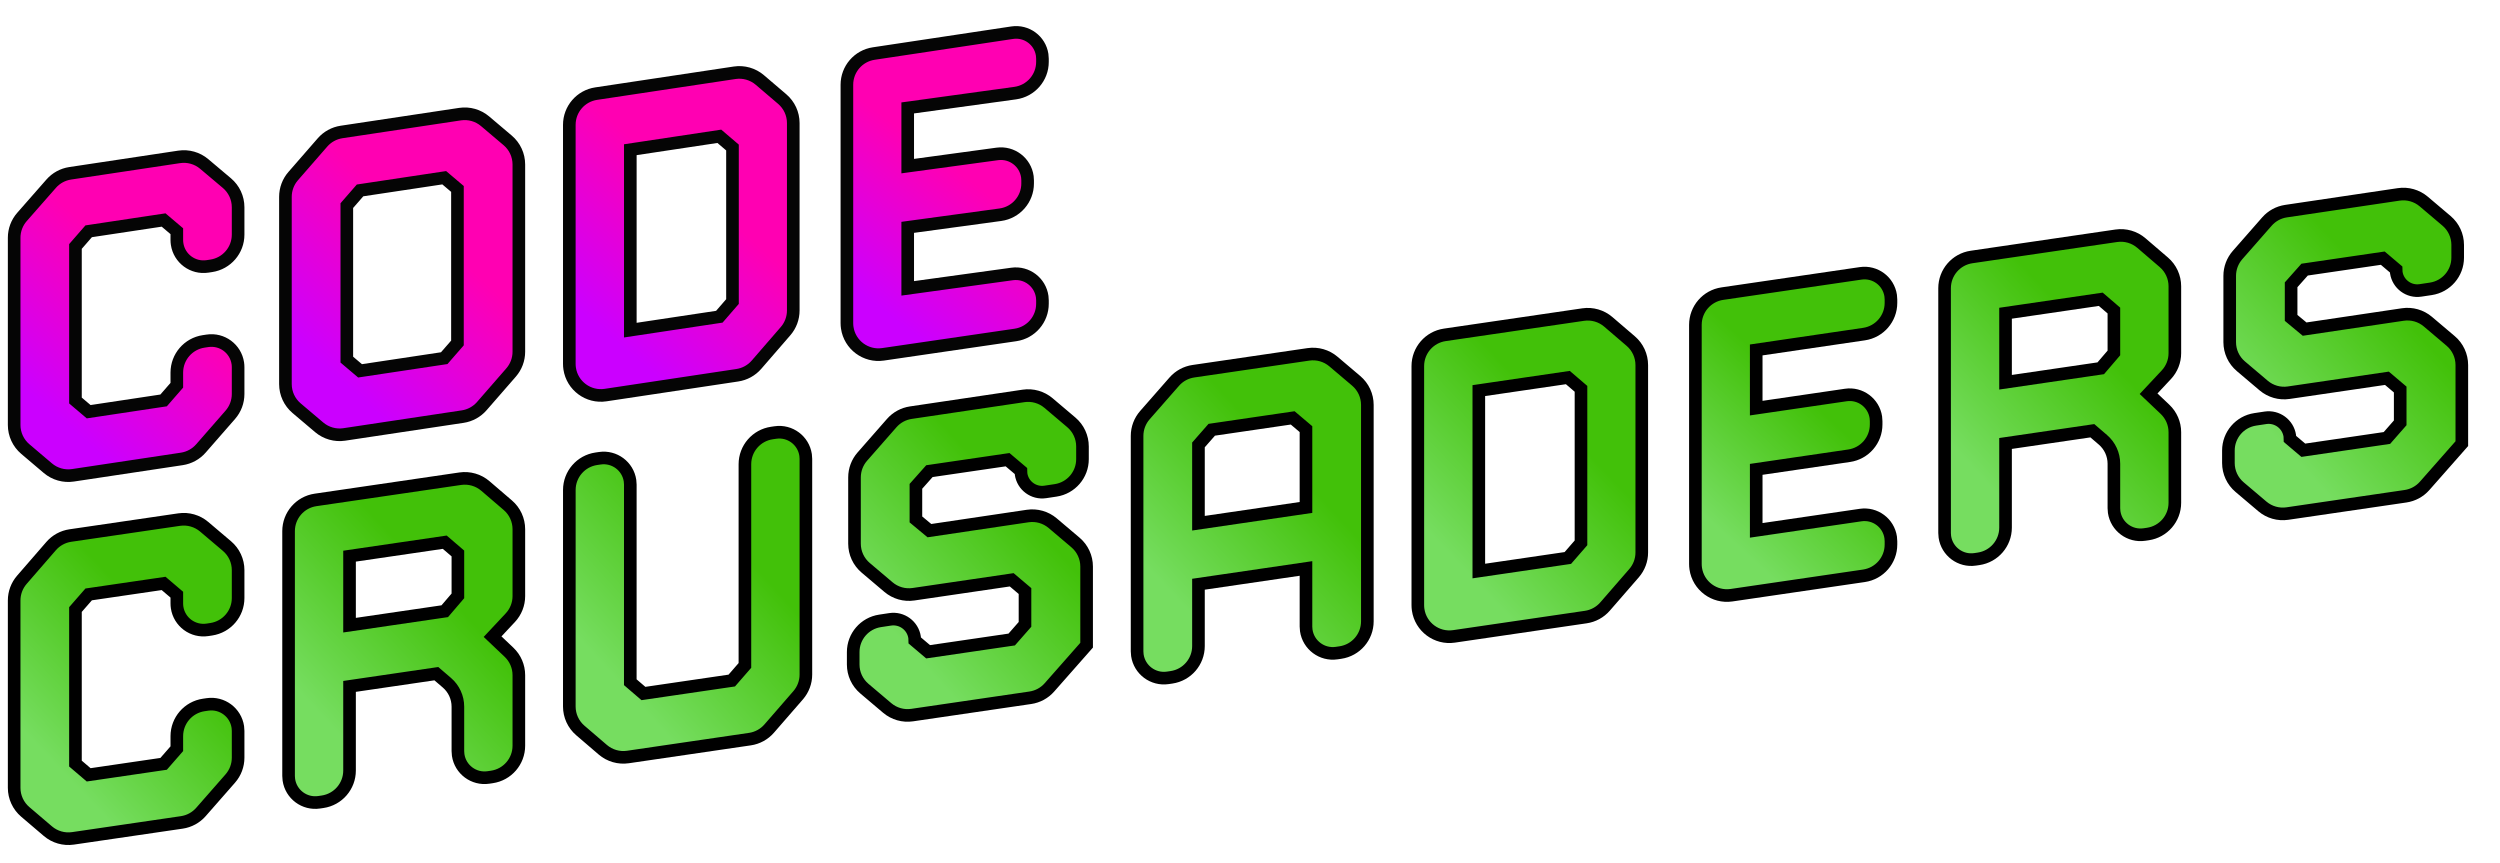 <?xml version="1.0" encoding="UTF-8"?>
<svg width="12889px" height="4451px" viewBox="0 0 12889 4451" version="1.1" xmlns="http://www.w3.org/2000/svg" xmlns:xlink="http://www.w3.org/1999/xlink">
    <title>logo</title>
    <defs>
        <filter x="-3.1%" y="-3.5%" width="104.6%" height="111.3%" filterUnits="objectBoundingBox" id="filter-1">
            <feOffset dx="-82" dy="97" in="SourceAlpha" result="shadowOffsetOuter1"></feOffset>
            <feColorMatrix values="0 0 0 0 0.2   0 0 0 0 0.2   0 0 0 0 0.2  0 0 0 1 0" type="matrix" in="shadowOffsetOuter1" result="shadowMatrixOuter1"></feColorMatrix>
            <feMerge>
                <feMergeNode in="shadowMatrixOuter1"></feMergeNode>
                <feMergeNode in="SourceGraphic"></feMergeNode>
            </feMerge>
        </filter>
        <linearGradient x1="79.886%" y1="50%" x2="50%" y2="100%" id="linearGradient-2">
            <stop stop-color="#FF00B2" offset="0%"></stop>
            <stop stop-color="#CB00FF" offset="100%"></stop>
        </linearGradient>
        <linearGradient x1="82.085%" y1="50%" x2="50%" y2="100%" id="linearGradient-3">
            <stop stop-color="#FF00B2" offset="0%"></stop>
            <stop stop-color="#CB00FF" offset="100%"></stop>
        </linearGradient>
        <linearGradient x1="79.169%" y1="50%" x2="50%" y2="100%" id="linearGradient-4">
            <stop stop-color="#FF00B2" offset="0%"></stop>
            <stop stop-color="#CB00FF" offset="100%"></stop>
        </linearGradient>
        <linearGradient x1="72.347%" y1="50%" x2="50%" y2="100%" id="linearGradient-5">
            <stop stop-color="#FF00B2" offset="0%"></stop>
            <stop stop-color="#CB00FF" offset="100%"></stop>
        </linearGradient>
        <filter x="-1.3%" y="-2.4%" width="101.9%" height="107.8%" filterUnits="objectBoundingBox" id="filter-6">
            <feOffset dx="-82" dy="97" in="SourceAlpha" result="shadowOffsetOuter1"></feOffset>
            <feColorMatrix values="0 0 0 0 0.2   0 0 0 0 0.2   0 0 0 0 0.2  0 0 0 1 0" type="matrix" in="shadowOffsetOuter1" result="shadowMatrixOuter1"></feColorMatrix>
            <feMerge>
                <feMergeNode in="shadowMatrixOuter1"></feMergeNode>
                <feMergeNode in="SourceGraphic"></feMergeNode>
            </feMerge>
        </filter>
        <linearGradient x1="86.76%" y1="50%" x2="50%" y2="100%" id="linearGradient-7">
            <stop stop-color="#42C109" offset="0%"></stop>
            <stop stop-color="#76DD60" offset="100%"></stop>
        </linearGradient>
        <linearGradient x1="87.73%" y1="50%" x2="50%" y2="100%" id="linearGradient-8">
            <stop stop-color="#42C109" offset="0%"></stop>
            <stop stop-color="#76DD60" offset="100%"></stop>
        </linearGradient>
        <linearGradient x1="89.6%" y1="50%" x2="50%" y2="100%" id="linearGradient-9">
            <stop stop-color="#42C109" offset="0%"></stop>
            <stop stop-color="#76DD60" offset="100%"></stop>
        </linearGradient>
        <linearGradient x1="89.832%" y1="50%" x2="50%" y2="100%" id="linearGradient-10">
            <stop stop-color="#42C109" offset="0%"></stop>
            <stop stop-color="#76DD60" offset="100%"></stop>
        </linearGradient>
        <linearGradient x1="87.749%" y1="50%" x2="50%" y2="100%" id="linearGradient-11">
            <stop stop-color="#42C109" offset="0%"></stop>
            <stop stop-color="#76DD60" offset="100%"></stop>
        </linearGradient>
        <linearGradient x1="86.069%" y1="50%" x2="50%" y2="100%" id="linearGradient-12">
            <stop stop-color="#42C109" offset="0%"></stop>
            <stop stop-color="#76DD60" offset="100%"></stop>
        </linearGradient>
        <linearGradient x1="77.506%" y1="50%" x2="50%" y2="100%" id="linearGradient-13">
            <stop stop-color="#42C109" offset="0%"></stop>
            <stop stop-color="#76DD60" offset="100%"></stop>
        </linearGradient>
    </defs>
    <g id="logo" stroke="none" stroke-width="1" fill="none" fill-rule="evenodd">
        <g id="Group-3" transform="translate(155, 70)" fill-rule="nonzero" stroke-width="65.056">
            <g id="CODE-Copy-4" filter="url(#filter-1)" transform="translate(0, 0)" stroke="#050505">
                <path d="M173.676,2246.694 L57.434,2148.095 C21.003,2117.193 2.84217094e-13,2071.837 2.84217094e-13,2024.065 L-1.70530257e-13,1058.651 C-1.70530257e-13,1019.17 14.361,981.037 40.405,951.364 L190.811,780.001 C216.138,751.145 250.857,732.18 288.823,726.461 L850.673,641.837 C896.947,634.867 943.98,648.167 979.752,678.337 L1096.838,777.087 C1133.478,807.99 1154.621,853.481 1154.621,901.413 L1154.621,1042.662 C1154.621,1123.131 1095.776,1191.503 1016.205,1203.488 L996.615,1206.439 C921.509,1217.751 851.454,1166.036 840.142,1090.931 C839.121,1084.151 838.608,1077.305 838.608,1070.448 L838.608,1025.01 L838.608,1025.01 L770.492,967.233 L384.129,1025.426 L316.013,1103.722 L316.013,1897.861 L384.129,1955.638 L770.492,1897.445 L838.608,1819.149 L838.608,1753.9 C838.608,1673.431 897.453,1605.059 977.025,1593.074 L996.615,1590.124 C1071.72,1578.811 1141.775,1630.526 1153.088,1705.631 C1154.109,1712.411 1154.621,1719.258 1154.621,1726.114 L1154.621,1864.434 C1154.621,1903.786 1140.354,1941.803 1114.463,1971.439 L962.73,2145.117 C937.385,2174.128 902.565,2193.201 864.472,2198.938 L303.105,2283.49 C256.673,2290.483 209.484,2277.068 173.676,2246.694 Z" id="Shape" fill="url(#linearGradient-2)"></path>
                <path d="M1572.617,2036.102 L1456.103,1937.454 C1419.604,1906.552 1398.556,1861.152 1398.556,1813.328 L1398.556,847.66 C1398.556,808.387 1412.766,770.44 1438.563,740.828 L1589.669,567.375 C1615.025,538.269 1649.907,519.13 1688.078,513.381 L2298.586,421.428 C2344.967,414.442 2392.105,427.82 2427.902,458.128 L2544.416,556.776 C2580.915,587.678 2601.964,633.078 2601.964,680.902 L2601.964,1646.57 C2601.964,1685.843 2587.753,1723.79 2561.956,1753.402 L2410.85,1926.855 C2385.494,1955.961 2350.612,1975.1 2312.441,1980.849 L1701.933,2072.802 C1655.553,2079.788 1608.414,2066.41 1572.617,2036.102 Z M1783.288,1744.901 L2217.231,1679.542 L2285.454,1601.229 L2285.454,807.091 L2217.231,749.329 L1783.288,814.688 L1715.065,893.001 L1715.065,1687.139 L1783.288,1744.901 Z" id="Shape" fill="url(#linearGradient-3)"></path>
                <path d="M2862.16,1709.081 L2862.16,476.522 C2862.16,396.053 2921.006,327.681 3000.577,315.696 L3714.512,208.165 C3761.101,201.148 3808.444,214.679 3844.288,245.256 L3959.695,343.704 C3995.918,374.605 4016.782,419.827 4016.782,467.439 L4016.782,1433.729 C4016.782,1472.848 4002.682,1510.657 3977.067,1540.223 L3827.178,1713.238 C3801.802,1742.53 3766.799,1761.798 3728.476,1767.57 L3049.023,1869.907 C2960.202,1883.285 2877.352,1822.126 2863.974,1733.304 C2862.767,1725.286 2862.16,1717.189 2862.16,1709.081 Z M3176.653,1535.036 L3635.612,1465.909 L3703.4,1387.662 L3703.4,593.524 L3635.612,535.696 L3176.653,604.824 L3176.653,1535.036 Z" id="Shape" fill="url(#linearGradient-4)"></path>
                <path d="M4293.24,1498.848 L4293.24,269.867 C4293.24,189.398 4352.086,121.026 4431.657,109.041 L5145.438,1.534 C5219.619,-9.639 5288.813,41.439 5299.986,115.621 C5300.995,122.317 5301.501,129.08 5301.501,135.852 L5301.501,151.913 C5301.501,233.156 5241.549,301.938 5161.066,313.03 L4606.798,389.419 L4606.798,389.419 L4606.798,689.452 L5068.671,626.527 C5144.069,616.256 5213.518,669.05 5223.79,744.448 C5224.629,750.612 5225.051,756.826 5225.051,763.047 L5225.051,778.886 C5225.051,860.225 5164.96,929.057 5084.366,940.037 L4606.798,1005.099 L4606.798,1005.099 L4606.798,1319.632 L5145.155,1245.436 C5220.419,1235.063 5289.84,1287.667 5300.213,1362.93 C5301.071,1369.154 5301.501,1375.429 5301.501,1381.712 L5301.501,1398.953 C5301.501,1479.685 5242.281,1548.197 5162.399,1559.881 L4479.418,1659.775 C4390.54,1672.775 4307.952,1611.263 4294.953,1522.385 C4293.813,1514.591 4293.24,1506.725 4293.24,1498.848 Z" id="Shape" fill="url(#linearGradient-5)"></path>
            </g>
            <g id="CRUSADERS-Copy-4" filter="url(#filter-6)" transform="translate(0, 833.425)" stroke="#000000">
                <path d="M173.907,3284.719 L57.146,3185.211 C20.887,3154.31 -4.8316906e-13,3109.066 -4.26325641e-13,3061.426 L-2.55795385e-13,2095.244 C-2.55795385e-13,2056.088 14.126,2018.247 39.784,1988.669 L190.482,1814.949 C215.998,1785.535 251.22,1766.252 289.747,1760.604 L850.784,1678.353 C896.996,1671.578 943.89,1684.998 979.523,1715.193 L1097.128,1814.854 C1133.595,1845.756 1154.621,1891.135 1154.621,1938.934 L1154.621,2082.925 C1154.621,2163.314 1095.889,2231.644 1016.412,2243.719 L996.615,2246.727 C921.607,2258.123 851.563,2206.556 840.167,2131.548 C839.129,2124.719 838.608,2117.821 838.608,2110.914 L838.608,2065.507 L838.608,2065.507 L770.492,2007.456 L384.129,2064.099 L316.013,2142.122 L316.013,2936.26 L384.129,2994.311 L770.492,2937.669 L838.608,2859.645 L838.608,2794.953 C838.608,2714.242 897.799,2645.741 977.656,2634.033 L996.615,2631.254 C1072.019,2620.199 1142.107,2672.365 1153.162,2747.769 C1154.134,2754.397 1154.621,2761.086 1154.621,2767.785 L1154.621,2906.037 C1154.621,2945.486 1140.283,2983.591 1114.277,3013.254 L962.942,3185.871 C937.465,3214.929 902.474,3233.967 864.238,3239.573 L302.992,3321.854 C256.623,3328.652 209.575,3315.117 173.907,3284.719 Z" id="Shape" fill="url(#linearGradient-7)"></path>
                <path d="M1414.818,3000.037 L1414.818,1737.882 C1414.818,1657.17 1474.009,1588.669 1553.866,1576.962 L2299.926,1467.586 C2346.474,1460.762 2393.697,1474.428 2429.406,1505.058 L2545.212,1604.391 C2581.234,1635.29 2601.964,1680.381 2601.964,1727.839 L2601.964,2072.909 C2601.964,2114.177 2586.276,2153.903 2558.078,2184.036 L2466.48,2281.921 L2466.48,2281.921 L2551.237,2362.297 C2583.622,2393.008 2601.964,2435.679 2601.964,2480.31 L2601.964,2844.279 C2601.964,2924.99 2542.773,2993.491 2462.915,3005.199 L2444.825,3007.851 C2369.835,3018.845 2300.132,2966.966 2289.138,2891.976 C2288.172,2885.385 2287.687,2878.732 2287.687,2872.07 L2287.687,2642.781 C2287.687,2595.323 2266.957,2550.232 2230.935,2519.333 L2176.635,2472.757 L2176.635,2472.757 L1729.095,2538.368 L1729.095,2972.246 C1729.095,3052.957 1669.904,3121.458 1590.047,3133.165 L1571.956,3135.818 C1496.967,3146.811 1427.263,3094.933 1416.269,3019.943 C1415.303,3013.351 1414.818,3006.698 1414.818,3000.037 Z M1729.095,2222.721 L2219.945,2150.76 L2287.687,2071.676 L2287.687,1853.065 L2219.945,1794.959 L1729.095,1866.92 L1729.095,2222.721 Z" id="Shape" fill="url(#linearGradient-8)"></path>
                <path d="M9952.512,1747.577 L9952.512,485.422 C9952.512,404.711 10011.702,336.21 10091.56,324.502 L10837.62,215.126 C10884.168,208.302 10931.39,221.968 10967.1,252.598 L11082.906,351.932 C11118.928,382.83 11139.658,427.921 11139.658,475.38 L11139.658,820.449 C11139.658,861.718 11123.969,901.443 11095.772,931.576 L11004.174,1029.461 L11004.174,1029.461 L11088.931,1109.838 C11121.316,1140.549 11139.658,1183.219 11139.658,1227.851 L11139.658,1591.819 C11139.658,1672.53 11080.467,1741.032 11000.609,1752.739 L10982.519,1755.391 C10907.529,1766.385 10837.826,1714.506 10826.832,1639.516 C10825.865,1632.925 10825.38,1626.272 10825.38,1619.61 L10825.38,1390.322 C10825.38,1342.863 10804.651,1297.772 10768.629,1266.874 L10714.328,1220.297 L10714.328,1220.297 L10266.789,1285.909 L10266.789,1719.786 C10266.789,1800.497 10207.598,1868.998 10127.74,1880.706 L10109.65,1883.358 C10034.66,1894.352 9964.957,1842.473 9953.963,1767.483 C9952.997,1760.892 9952.512,1754.239 9952.512,1747.577 Z M10266.789,970.261 L10757.639,898.3 L10825.38,819.216 L10825.38,600.605 L10757.639,542.5 L10266.789,614.461 L10266.789,970.261 Z" id="Shape-Copy" fill="url(#linearGradient-8)"></path>
                <path d="M3034.782,2864.925 L2918.938,2765.589 C2882.9,2734.687 2862.163,2689.582 2862.168,2642.109 L2862.279,1525.68 C2862.287,1444.975 2921.476,1376.483 3001.328,1364.776 L3019.473,1362.116 C3094.474,1351.121 3164.188,1403.007 3175.183,1478.008 C3176.151,1484.606 3176.636,1491.265 3176.635,1497.933 L3176.52,2516.896 L3176.52,2516.896 L3244.279,2574.999 L3699.712,2508.231 L3767.471,2430.26 L3767.471,1392.971 C3767.471,1312.26 3826.662,1243.759 3906.52,1232.051 L3924.651,1229.393 C3999.66,1218.396 4069.382,1270.289 4080.379,1345.298 C4081.346,1351.891 4081.831,1358.546 4081.831,1365.21 L4081.831,2477.298 C4081.831,2516.503 4067.669,2554.389 4041.952,2583.981 L3892.539,2755.911 C3867.03,2785.265 3831.847,2804.507 3793.369,2810.148 L3164.243,2902.381 C3117.704,2909.203 3070.489,2895.543 3034.782,2864.925 Z" id="Shape" fill="url(#linearGradient-9)"></path>
                <path d="M4500.975,2649.477 L4383.29,2549.802 C4346.804,2518.9 4325.765,2473.509 4325.765,2425.695 L4325.765,2361.275 C4325.765,2280.894 4384.521,2212.586 4463.999,2200.569 L4516.497,2192.631 C4576.809,2183.511 4633.095,2225.011 4642.214,2285.324 C4643.041,2290.789 4643.456,2296.309 4643.456,2301.836 L4643.456,2301.836 L4643.456,2301.836 L4711.933,2359.834 L5143.005,2296.637 L5211.482,2218.56 L5211.482,2046.795 L5143.005,1988.797 L4636.448,2063.244 C4590.233,2070.037 4543.329,2056.63 4507.684,2026.441 L4390.026,1926.788 C4353.54,1895.886 4332.5,1850.494 4332.5,1802.681 L4332.5,1460.793 C4332.5,1421.333 4346.847,1383.218 4372.866,1353.552 L4524.41,1180.765 C4549.81,1151.804 4584.666,1132.799 4622.77,1127.135 L5203.755,1040.769 C5250.051,1033.887 5297.068,1047.283 5332.784,1077.533 L5450.319,1177.081 C5486.805,1207.984 5507.844,1253.375 5507.844,1301.189 L5507.844,1366.886 C5507.844,1447.36 5448.992,1515.734 5369.415,1527.714 L5315.888,1535.772 C5256.118,1544.77 5200.371,1503.611 5191.373,1443.841 C5190.561,1438.448 5190.153,1433.003 5190.153,1427.549 L5190.153,1427.549 L5190.153,1427.549 L5121.676,1369.551 L4718.669,1428.634 L4649.069,1506.875 L4649.069,1677.525 L4718.669,1735.359 L5225.075,1660.024 C5271.376,1653.136 5318.4,1666.532 5354.121,1696.786 L5471.648,1796.327 C5508.134,1827.229 5529.173,1872.621 5529.173,1920.434 L5529.173,2325.905 L5529.173,2325.905 L5337.348,2543.582 C5311.892,2572.469 5277.014,2591.387 5238.918,2596.972 L4629.681,2686.289 C4583.484,2693.062 4536.604,2679.654 4500.975,2649.477 Z" id="Shape" fill="url(#linearGradient-10)"></path>
                <path d="M11590.975,1610.477 L11473.29,1510.802 C11436.804,1479.9 11415.765,1434.509 11415.765,1386.695 L11415.765,1322.275 C11415.765,1241.894 11474.521,1173.586 11553.999,1161.569 L11606.497,1153.631 C11666.809,1144.511 11723.095,1186.011 11732.214,1246.324 C11733.041,1251.789 11733.456,1257.309 11733.456,1262.836 L11733.456,1262.836 L11733.456,1262.836 L11801.933,1320.834 L12233.005,1257.637 L12301.482,1179.56 L12301.482,1007.795 L12233.005,949.797 L11726.448,1024.244 C11680.233,1031.037 11633.328,1017.63 11597.684,987.441 L11480.026,887.788 C11443.54,856.886 11422.5,811.494 11422.5,763.681 L11422.5,421.793 C11422.5,382.333 11436.847,344.218 11462.866,314.552 L11614.41,141.765 C11639.81,112.804 11674.666,93.799 11712.77,88.135 L12293.755,1.769 C12340.051,-5.113 12387.068,8.283 12422.784,38.533 L12540.319,138.081 C12576.805,168.984 12597.844,214.375 12597.844,262.189 L12597.844,327.886 C12597.844,408.36 12538.992,476.734 12459.415,488.714 L12405.888,496.772 C12346.118,505.77 12290.371,464.611 12281.373,404.841 C12280.561,399.448 12280.153,394.003 12280.153,388.549 L12280.153,388.549 L12280.153,388.549 L12211.676,330.551 L11808.669,389.634 L11739.069,467.875 L11739.069,638.525 L11808.669,696.359 L12315.075,621.024 C12361.376,614.136 12408.4,627.532 12444.121,657.786 L12561.648,757.327 C12598.134,788.229 12619.173,833.621 12619.173,881.434 L12619.173,1286.905 L12619.173,1286.905 L12427.348,1504.582 C12401.892,1533.469 12367.014,1552.387 12328.918,1557.972 L11719.681,1647.289 C11673.484,1654.062 11626.604,1640.654 11590.975,1610.477 Z" id="Shape" fill="url(#linearGradient-10)"></path>
                <path d="M6801.419,863.359 L6919.023,963.019 C6955.489,993.921 6976.516,1039.3 6976.516,1087.099 L6976.516,2202.948 C6976.516,2283.659 6917.325,2352.16 6837.467,2363.868 L6818.304,2366.677 C6742.802,2377.746 6672.623,2325.513 6661.554,2250.011 C6660.581,2243.375 6660.093,2236.677 6660.093,2229.969 L6660.093,1930.342 L6105.792,2011.606 L6105.792,2330.6 C6105.792,2411.312 6046.601,2479.813 5966.744,2491.52 L5947.581,2494.33 C5872.079,2505.399 5801.9,2453.165 5790.831,2377.664 C5789.858,2371.027 5789.37,2364.329 5789.37,2357.622 L5789.37,1246.98 C5789.37,1207.531 5803.708,1169.426 5829.714,1139.763 L5981.047,967.147 C6006.524,938.088 6041.515,919.05 6079.751,913.445 L6672.68,826.519 C6718.892,819.744 6765.786,833.163 6801.419,863.359 Z M6591.647,1154.046 L6174.238,1215.24 L6105.792,1293.312 L6105.792,1697.073 L6660.093,1615.81 L6660.093,1212.049 L6591.647,1154.046 Z" id="Shape" fill="url(#linearGradient-11)"></path>
                <path d="M7236.712,2119.627 L7236.712,886.876 C7236.712,806.165 7295.903,737.664 7375.76,725.956 L8089.177,621.366 C8135.703,614.545 8182.904,628.195 8218.608,658.796 L8334.533,758.151 C8370.584,789.05 8391.333,834.16 8391.333,881.641 L8391.333,1847.999 C8391.333,1887.215 8377.164,1925.11 8351.435,1954.705 L8201.942,2126.664 C8176.434,2156.005 8141.259,2175.238 8102.792,2180.878 L7422.944,2280.547 C7334.07,2293.576 7251.461,2232.092 7238.432,2143.219 C7237.287,2135.407 7236.712,2127.522 7236.712,2119.627 Z M7551.205,1943.583 L8010.164,1876.297 L8077.952,1798.322 L8077.952,1004.184 L8010.164,946.085 L7551.205,1013.37 L7551.205,1943.583 Z" id="Shape" fill="url(#linearGradient-12)"></path>
                <path d="M8667.792,1907.311 L8667.792,674.315 C8667.792,593.603 8726.983,525.102 8806.84,513.395 L9519.898,408.857 C9594.419,397.932 9663.686,449.486 9674.611,524.006 C9675.571,530.556 9676.053,537.168 9676.053,543.788 L9676.053,561.126 C9676.053,641.816 9616.893,710.306 9537.06,722.038 L8981.35,803.704 L8981.35,803.704 L8981.35,1103.736 L9443.448,1035.991 C9517.968,1025.066 9587.235,1076.62 9598.16,1151.14 C9599.12,1157.69 9599.602,1164.301 9599.602,1170.921 L9599.602,1188.211 C9599.602,1268.922 9540.412,1337.423 9460.554,1349.13 L8981.35,1419.384 L8981.35,1419.384 L8981.35,1733.916 L9519.898,1654.963 C9594.419,1644.038 9663.686,1695.592 9674.611,1770.112 C9675.571,1776.662 9676.053,1783.273 9676.053,1789.893 L9676.053,1807.183 C9676.053,1887.894 9616.862,1956.395 9537.005,1968.102 L8854.024,2068.231 C8765.15,2081.26 8682.541,2019.776 8669.512,1930.903 C8668.367,1923.091 8667.792,1915.206 8667.792,1907.311 Z" id="Shape" fill="url(#linearGradient-13)"></path>
            </g>
        </g>
    </g>
</svg>